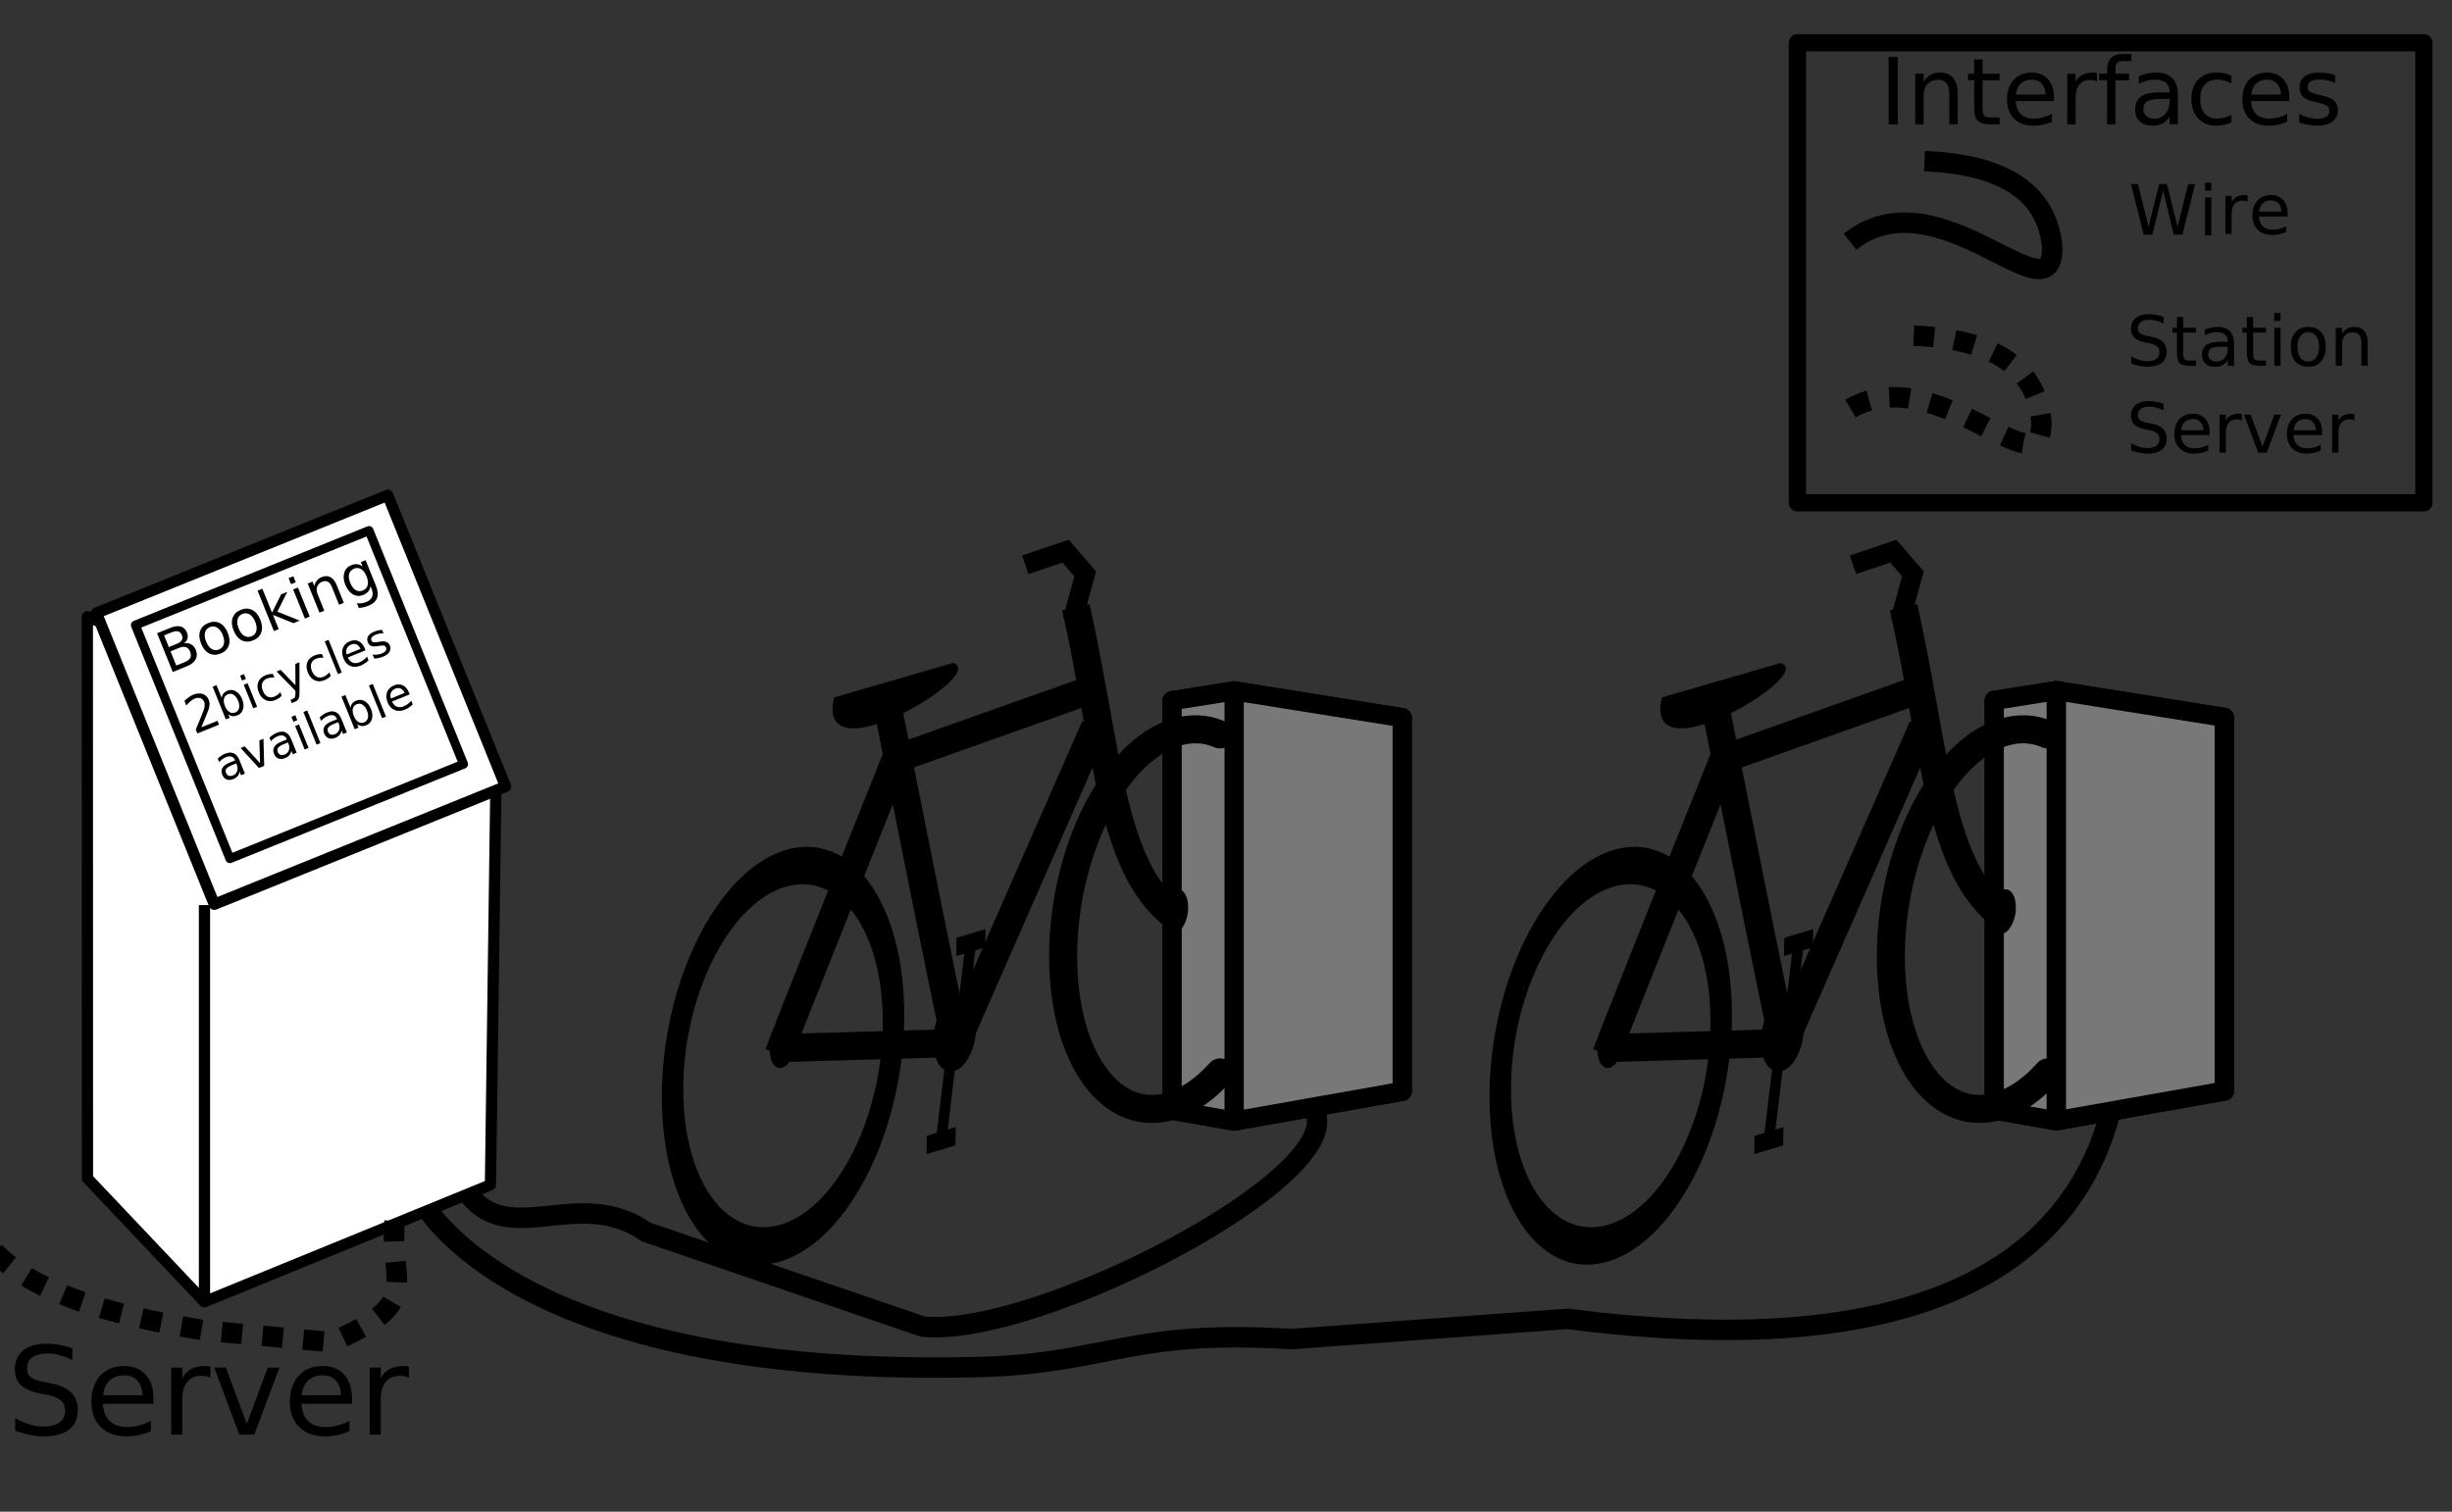 <?xml version="1.0" encoding="UTF-8" standalone="no"?>
<!-- Created with Inkscape (http://www.inkscape.org/) -->

<svg
   xmlns:dc="http://purl.org/dc/elements/1.1/"
   xmlns:cc="http://creativecommons.org/ns#"
   xmlns:rdf="http://www.w3.org/1999/02/22-rdf-syntax-ns#"
   xmlns:svg="http://www.w3.org/2000/svg"
   xmlns="http://www.w3.org/2000/svg"
   xmlns:sodipodi="http://sodipodi.sourceforge.net/DTD/sodipodi-0.dtd"
   xmlns:inkscape="http://www.inkscape.org/namespaces/inkscape"
   width="120"
   height="74"
   id="svg4029"
   version="1.1"
   inkscape:version="0.48.4 r9939"
   sodipodi:docname="station.pdf">
  <rect width="100%" height="100%" fill="#333333" stroke="none"/>
  <defs
     id="defs4031">
    <inkscape:perspective
       sodipodi:type="inkscape:persp3d"
       inkscape:vp_x="-2.536302 : 30.201968 : 1"
       inkscape:vp_y="0 : 1055.4232 : 0"
       inkscape:vp_z="122.91365 : 30.201968 : 1"
       inkscape:persp3d-origin="60.188678 : 19.647737 : 1"
       id="perspective4737" />
    <inkscape:perspective
       sodipodi:type="inkscape:persp3d"
       inkscape:vp_x="16.773598 : -495.05119 : 1"
       inkscape:vp_y="0 : 1055.4232 : 0"
       inkscape:vp_z="142.22355 : -495.05119 : 1"
       inkscape:persp3d-origin="79.498578 : -505.60542 : 1"
       id="perspective4737-6" />
    <inkscape:perspective
       sodipodi:type="inkscape:persp3d"
       inkscape:vp_x="64.149753 : -429.64382 : 1"
       inkscape:vp_y="0 : 1055.4232 : 0"
       inkscape:vp_z="189.59971 : -429.64382 : 1"
       inkscape:persp3d-origin="126.87473 : -440.19805 : 1"
       id="perspective4737-8" />
    <inkscape:perspective
       sodipodi:type="inkscape:persp3d"
       inkscape:vp_x="46.917367 : -475.80424 : 1"
       inkscape:vp_y="0 : 1055.4232 : 0"
       inkscape:vp_z="172.36732 : -475.80424 : 1"
       inkscape:persp3d-origin="109.64235 : -486.35847 : 1"
       id="perspective4737-1" />
    <inkscape:perspective
       sodipodi:type="inkscape:persp3d"
       inkscape:vp_x="48.502413 : 34.905288 : 1"
       inkscape:vp_y="0 : 1055.4232 : 0"
       inkscape:vp_z="173.95237 : 34.905288 : 1"
       inkscape:persp3d-origin="111.22739 : 24.351058 : 1"
       id="perspective4737-5" />
  </defs>
  <sodipodi:namedview
     id="base"
     pagecolor="#ffffff"
     bordercolor="#666666"
     borderopacity="1.0"
     inkscape:pageopacity="0.0"
     inkscape:pageshadow="2"
     inkscape:zoom="2.6982328"
     inkscape:cx="40.145692"
     inkscape:cy="30.016717"
     inkscape:document-units="px"
     inkscape:current-layer="layer1"
     showgrid="false"
     inkscape:window-width="1280"
     inkscape:window-height="753"
     inkscape:window-x="0"
     inkscape:window-y="25"
     inkscape:window-maximized="1"
     showguides="true"
     inkscape:guide-bbox="true" />
  <g
     inkscape:label="Layer 1"
     inkscape:groupmode="layer"
     id="layer1"
     transform="translate(0,-978.362)">
    <g
       sodipodi:type="inkscape:box3d"
       style="fill:#787878;fill-opacity:1;stroke:#000000;stroke-width:1;stroke-linecap:round;stroke-linejoin:round;stroke-miterlimit:4;stroke-opacity:1;stroke-dasharray:none;stroke-dashoffset:0"
       id="g3076"
       inkscape:perspectiveID="#perspective4737"
       inkscape:corner0="0.047169303 : 0.019424106 : 0 : 1"
       inkscape:corner7="-0.0033222686 : -0.00046511599 : 0.15099847 : 1">
      <path
         sodipodi:type="inkscape:box3dside"
         id="path3086"
         style="fill:#787878;fill-opacity:1;fill-rule:evenodd;stroke:#000000;stroke-width:0.94;stroke-miterlimit:4;stroke-opacity:1;stroke-dasharray:none"
         inkscape:box3dsidetype="13"
         d="m 57.363,1032.708 3.035,0.534 8.225,-1.458 -2.999,-0.406 z" />
      <path
         sodipodi:type="inkscape:box3dside"
         id="path3078"
         style="fill:#787878;fill-opacity:1;fill-rule:evenodd;stroke:#000000;stroke-width:0.94;stroke-miterlimit:4;stroke-opacity:1;stroke-dasharray:none"
         inkscape:box3dsidetype="6"
         d="m 57.363,1012.662 0,20.046 8.261,-1.329 0,-17.52 z" />
      <path
         sodipodi:type="inkscape:box3dside"
         id="path3088"
         style="fill:#787878;fill-opacity:1;fill-rule:evenodd;stroke:#000000;stroke-width:0.94;stroke-miterlimit:4;stroke-opacity:1;stroke-dasharray:none"
         inkscape:box3dsidetype="11"
         d="m 65.624,1013.859 2.999,-0.365 0,18.291 -2.999,-0.406 z" />
      <path
         sodipodi:type="inkscape:box3dside"
         id="path3080"
         style="fill:#787878;fill-opacity:1;fill-rule:evenodd;stroke:#000000;stroke-width:0.94;stroke-miterlimit:4;stroke-opacity:1;stroke-dasharray:none"
         inkscape:box3dsidetype="5"
         d="m 57.363,1012.662 3.035,-0.481 8.225,1.313 -2.999,0.365 z" />
      <path
         sodipodi:type="inkscape:box3dside"
         id="path3084"
         style="fill:#787878;fill-opacity:1;fill-rule:evenodd;stroke:#000000;stroke-width:0.94;stroke-miterlimit:4;stroke-opacity:1;stroke-dasharray:none"
         inkscape:box3dsidetype="14"
         d="m 60.398,1012.181 0,21.062 8.225,-1.458 0,-18.291 z" />
      <path
         sodipodi:type="inkscape:box3dside"
         id="path3082"
         style="fill:#787878;fill-opacity:1;fill-rule:evenodd;stroke:#000000;stroke-width:0.94;stroke-miterlimit:4;stroke-opacity:1;stroke-dasharray:none"
         inkscape:box3dsidetype="3"
         d="m 57.363,1012.662 3.035,-0.481 0,21.062 -3.035,-0.534 z" />
    </g>
    <g
       style="stroke:#000000;stroke-opacity:1"
       id="g4133"
       transform="translate(-2,0)">
      <path
         inkscape:connector-curvature="0"
         transform="translate(0,992.362)"
         id="path3885"
         d="m 61.701,21.953 c -0.688,-0.303 -1.455,-0.343 -2.263,-0.071 -2.987,1.006 -5.408,5.901 -5.408,10.933 l 0,0 c 0,5.032 2.421,8.295 5.408,7.288 0.811,-0.273 1.581,-0.834 2.272,-1.606"
         style="fill:none;stroke:#000000;stroke-width:1.372;stroke-linecap:round;stroke-miterlimit:4;stroke-opacity:1;stroke-dasharray:none" />
      <path
         transform="matrix(-0.059,0.02,0,0.129,70.222,968.343)"
         d="m 191.424,395.51 c 0,4.324 -4.523,7.829 -10.102,7.829 -5.579,0 -10.102,-3.505 -10.102,-7.829 0,-4.324 4.523,-7.829 10.102,-7.829 5.579,0 10.102,3.505 10.102,7.829 z"
         sodipodi:ry="7.8286824"
         sodipodi:rx="10.101525"
         sodipodi:cy="395.5105"
         sodipodi:cx="181.32239"
         id="path3767-3-3"
         style="fill:#000000;fill-opacity:1;stroke:#000000;stroke-width:1;stroke-miterlimit:4;stroke-opacity:1;stroke-dasharray:none"
         sodipodi:type="arc" />
      <path
         sodipodi:nodetypes="cc"
         inkscape:connector-curvature="0"
         id="path3769-1-6"
         d="m 59.436,1023.172 c -3.095,-2.415 -3.22,-8.073 -4.782,-15.085"
         style="fill:none;stroke:#000000;stroke-width:1.372;stroke-linecap:butt;stroke-linejoin:round;stroke-miterlimit:4;stroke-opacity:1;stroke-dasharray:none" />
      <path
         transform="matrix(-0.101,0.034,0,0.173,59.196,949.848)"
         d="m 240.416,426.825 c 0,29.15 -23.97,52.78 -53.538,52.78 -29.568,0 -53.538,-23.631 -53.538,-52.78 0,-29.15 23.97,-52.78 53.538,-52.78 29.568,0 53.538,23.631 53.538,52.78 z"
         sodipodi:ry="52.780472"
         sodipodi:rx="53.538086"
         sodipodi:cy="426.82523"
         sodipodi:cx="186.87822"
         id="path2997-5-4-3"
         style="fill:none;stroke:#000000;stroke-width:10.392;stroke-miterlimit:4;stroke-opacity:1;stroke-dasharray:none"
         sodipodi:type="arc" />
      <path
         transform="matrix(-0.059,0.02,0,0.129,50.993,974.902)"
         d="m 191.424,395.51 c 0,4.324 -4.523,7.829 -10.102,7.829 -5.579,0 -10.102,-3.505 -10.102,-7.829 0,-4.324 4.523,-7.829 10.102,-7.829 5.579,0 10.102,3.505 10.102,7.829 z"
         sodipodi:ry="7.8286824"
         sodipodi:rx="10.101525"
         sodipodi:cy="395.5105"
         sodipodi:cx="181.32239"
         id="path3767-9-4-4"
         style="fill:#000000;fill-opacity:1;stroke:#000000;stroke-width:1;stroke-miterlimit:4;stroke-opacity:1;stroke-dasharray:none"
         sodipodi:type="arc" />
      <path
         sodipodi:nodetypes="cc"
         inkscape:connector-curvature="0"
         id="path3807-8-8"
         d="m 40.107,1029.955 c 0.481,-1.331 5.82,-14.645 5.82,-14.645"
         style="fill:none;stroke:#000000;stroke-width:1.372;stroke-linecap:butt;stroke-linejoin:miter;stroke-miterlimit:4;stroke-opacity:1;stroke-dasharray:none" />
      <path
         sodipodi:nodetypes="cc"
         inkscape:connector-curvature="0"
         id="path3809-8-0"
         d="m 45.66,1015.58 9.825,-3.49"
         style="fill:none;stroke:#000000;stroke-width:1.372;stroke-linecap:butt;stroke-linejoin:miter;stroke-miterlimit:4;stroke-opacity:1;stroke-dasharray:none" />
      <path
         sodipodi:nodetypes="cc"
         inkscape:connector-curvature="0"
         id="path3811-4-0"
         d="m 48.864,1029.793 c -0.32,-1.151 -3.471,-17.092 -3.471,-17.092"
         style="fill:none;stroke:#000000;stroke-width:1.372;stroke-linecap:butt;stroke-linejoin:miter;stroke-miterlimit:4;stroke-opacity:1;stroke-dasharray:none" />
      <path
         transform="matrix(-0.099,0.033,0,0.215,66.674,937.977)"
         d="m 191.424,395.51 c 0,4.324 -4.523,7.829 -10.102,7.829 -5.579,0 -10.102,-3.505 -10.102,-7.829 0,-4.324 4.523,-7.829 10.102,-7.829 5.579,0 10.102,3.505 10.102,7.829 z"
         sodipodi:ry="7.8286824"
         sodipodi:rx="10.101525"
         sodipodi:cy="395.5105"
         sodipodi:cx="181.32239"
         id="path3767-9-3-0-1"
         style="fill:#000000;fill-opacity:1;stroke:#000000;stroke-width:1;stroke-miterlimit:4;stroke-opacity:1;stroke-dasharray:none"
         sodipodi:type="arc" />
      <path
         sodipodi:nodetypes="cc"
         inkscape:connector-curvature="0"
         id="path3831-7-7"
         d="m 48.917,1029.416 -8.757,0.252"
         style="fill:none;stroke:#000000;stroke-width:1.372;stroke-linecap:butt;stroke-linejoin:miter;stroke-miterlimit:4;stroke-opacity:1;stroke-dasharray:none" />
      <path
         sodipodi:nodetypes="cc"
         inkscape:connector-curvature="0"
         id="path3833-6-1"
         d="m 55.592,1013.943 -6.674,15.203"
         style="fill:none;stroke:#000000;stroke-width:1.372;stroke-linecap:butt;stroke-linejoin:miter;stroke-miterlimit:4;stroke-opacity:1;stroke-dasharray:none" />
      <path
         sodipodi:nodetypes="cccc"
         inkscape:connector-curvature="0"
         id="path3835-6-3"
         d="m 54.484,1008.724 0.627,-2.266 -0.961,-1.115 -1.974,0.665"
         style="fill:none;stroke:#000000;stroke-width:0.961;stroke-linecap:butt;stroke-linejoin:miter;stroke-miterlimit:4;stroke-opacity:1;stroke-dasharray:none" />
      <path
         sodipodi:nodetypes="ccc"
         inkscape:connector-curvature="0"
         id="path3837-4-0"
         d="m 48.65,1010.884 -5.767,1.673 c -0.897,3.731 7.196,-1.161 5.767,-1.673 z"
         style="fill:#000000;fill-opacity:1;stroke:#000000;stroke-width:0.137px;stroke-linecap:round;stroke-linejoin:round;stroke-opacity:1" />
      <g
         style="stroke:#000000;stroke-opacity:1"
         transform="matrix(-0.106,0.036,0,0.178,85.173,925.389)"
         id="g3873-2-2">
        <path
           style="fill:none;stroke:#000000;stroke-width:5;stroke-linecap:butt;stroke-linejoin:miter;stroke-miterlimit:4;stroke-opacity:1;stroke-dasharray:none"
           d="m 345.86,520.048 4.546,21.718"
           id="path3839-6-9"
           inkscape:connector-curvature="0"
           sodipodi:nodetypes="cc" />
        <path
           style="fill:none;stroke:#000000;stroke-width:5;stroke-linecap:butt;stroke-linejoin:miter;stroke-miterlimit:4;stroke-opacity:1;stroke-dasharray:none"
           d="m 343.455,540.633 13.351,-0.327"
           id="path3841-6-6"
           inkscape:connector-curvature="0"
           sodipodi:nodetypes="cc" />
      </g>
      <g
         id="g3873-0-2-2"
         style="stroke:#000000;stroke-opacity:1;display:inline"
         transform="matrix(0.106,-0.036,0,-0.178,12.402,1133.309)">
        <path
           style="fill:none;stroke:#000000;stroke-width:5;stroke-linecap:butt;stroke-linejoin:miter;stroke-miterlimit:4;stroke-opacity:1;stroke-dasharray:none"
           d="m 345.86,520.048 4.546,21.718"
           id="path3839-2-3-0"
           inkscape:connector-curvature="0"
           sodipodi:nodetypes="cc" />
        <path
           style="fill:none;stroke:#000000;stroke-width:5;stroke-linecap:butt;stroke-linejoin:miter;stroke-miterlimit:4;stroke-opacity:1;stroke-dasharray:none"
           d="m 343.455,540.633 13.351,-0.327"
           id="path3841-9-5-2"
           inkscape:connector-curvature="0"
           sodipodi:nodetypes="cc" />
      </g>
    </g>
    <path
       style="fill:#ffffff;fill-opacity:1;stroke:#000000;stroke-width:0.55px;stroke-linecap:butt;stroke-linejoin:round;stroke-opacity:1"
       d="m 4.275,1008.548 c 0,0.613 0.005,27.497 0.005,27.497 l 5.719,6.042 14.004,-5.724 0.264,-19.455 z"
       id="path5345"
       inkscape:connector-curvature="0"
       sodipodi:nodetypes="cccccc" />
    <rect
       style="fill:#ffffff;fill-opacity:1;stroke:#000000;stroke-width:0.55;stroke-linecap:butt;stroke-linejoin:round;stroke-miterlimit:4;stroke-opacity:1;stroke-dasharray:none"
       id="rect5325"
       width="15.379"
       height="15.379"
       x="-373.782"
       y="936.575"
       transform="matrix(0.927,-0.375,0.375,0.927,0,0)" />
    <path
       style="fill:none;stroke:#000000;stroke-width:0.55px;stroke-linecap:butt;stroke-linejoin:miter;stroke-opacity:1"
       d="m 10.007,1022.669 0,19.248"
       id="path5349"
       inkscape:connector-curvature="0"
       sodipodi:nodetypes="cc" />
    <rect
       style="fill:#ffffff;fill-opacity:1;stroke:#000000;stroke-width:0.441;stroke-linecap:butt;stroke-linejoin:round;stroke-miterlimit:4;stroke-opacity:1;stroke-dasharray:none"
       id="rect5325-1"
       width="12.334"
       height="12.334"
       x="-372.235"
       y="937.835"
       transform="matrix(0.927,-0.375,0.375,0.927,0,0)" />
    <g
       transform="matrix(0.927,-0.375,0.375,0.927,0,0)"
       style="font-size:14.039px;font-style:normal;font-weight:normal;line-height:125%;letter-spacing:0px;word-spacing:0px;fill:#000000;fill-opacity:1;stroke:none;font-family:Sans"
       id="text5409">
      <path
         d="m -371.123,939.672 0,0.75 0.444,0 c 0.149,0 0.259,-0.031 0.33,-0.092 0.072,-0.062 0.108,-0.157 0.108,-0.284 0,-0.128 -0.036,-0.222 -0.108,-0.282 -0.071,-0.061 -0.181,-0.092 -0.33,-0.092 l -0.444,0 m 0,-0.842 0,0.617 0.41,0 c 0.135,10e-6 0.236,-0.025 0.302,-0.075 0.067,-0.051 0.1,-0.129 0.1,-0.233 0,-0.103 -0.033,-0.181 -0.1,-0.232 -0.066,-0.051 -0.166,-0.077 -0.302,-0.077 l -0.41,0 m -0.277,-0.228 0.707,0 c 0.211,10e-6 0.374,0.044 0.488,0.132 0.114,0.088 0.171,0.213 0.171,0.374 0,0.125 -0.029,0.225 -0.088,0.299 -0.059,0.074 -0.144,0.12 -0.258,0.138 0.136,0.029 0.242,0.09 0.317,0.184 0.076,0.092 0.114,0.208 0.114,0.347 0,0.183 -0.062,0.324 -0.186,0.424 -0.124,0.1 -0.301,0.149 -0.531,0.149 l -0.735,0 0,-2.047"
         style="font-size:2.808px"
         id="path5520"
         inkscape:connector-curvature="0" />
      <path
         d="m -368.891,939.291 c -0.135,0 -0.242,0.053 -0.321,0.159 -0.079,0.105 -0.118,0.25 -0.118,0.433 0,0.184 0.039,0.329 0.117,0.435 0.079,0.105 0.186,0.158 0.322,0.158 0.134,0 0.241,-0.053 0.319,-0.159 0.079,-0.106 0.118,-0.25 0.118,-0.433 -1e-5,-0.182 -0.039,-0.326 -0.118,-0.432 -0.079,-0.107 -0.185,-0.16 -0.319,-0.16 m 0,-0.214 c 0.219,0 0.392,0.071 0.517,0.214 0.125,0.143 0.188,0.34 0.188,0.592 0,0.251 -0.063,0.449 -0.188,0.592 -0.125,0.143 -0.298,0.214 -0.517,0.214 -0.22,0 -0.393,-0.071 -0.518,-0.214 -0.124,-0.143 -0.186,-0.341 -0.186,-0.592 0,-0.252 0.062,-0.45 0.186,-0.592 0.125,-0.143 0.298,-0.214 0.518,-0.214"
         style="font-size:2.808px"
         id="path5522"
         inkscape:connector-curvature="0" />
      <path
         d="m -367.174,939.291 c -0.135,0 -0.242,0.053 -0.321,0.159 -0.079,0.105 -0.118,0.25 -0.118,0.433 0,0.184 0.039,0.329 0.117,0.435 0.079,0.105 0.186,0.158 0.322,0.158 0.134,0 0.241,-0.053 0.319,-0.159 0.079,-0.106 0.118,-0.25 0.118,-0.433 -10e-6,-0.182 -0.039,-0.326 -0.118,-0.432 -0.079,-0.107 -0.185,-0.16 -0.319,-0.16 m 0,-0.214 c 0.219,0 0.392,0.071 0.517,0.214 0.125,0.143 0.188,0.34 0.188,0.592 0,0.251 -0.063,0.449 -0.188,0.592 -0.125,0.143 -0.298,0.214 -0.517,0.214 -0.22,0 -0.393,-0.071 -0.518,-0.214 -0.124,-0.143 -0.186,-0.341 -0.186,-0.592 0,-0.252 0.062,-0.45 0.186,-0.592 0.125,-0.143 0.298,-0.214 0.518,-0.214"
         style="font-size:2.808px"
         id="path5524"
         inkscape:connector-curvature="0" />
      <path
         d="m -366.062,938.516 0.254,0 0,1.26 0.753,-0.662 0.322,0 -0.814,0.718 0.849,0.817 -0.329,0 -0.78,-0.75 0,0.75 -0.254,0 0,-2.133"
         style="font-size:2.808px"
         id="path5526"
         inkscape:connector-curvature="0" />
      <path
         d="m -364.424,939.114 0.252,0 0,1.536 -0.252,0 0,-1.536 m 0,-0.598 0.252,0 0,0.319 -0.252,0 0,-0.319"
         style="font-size:2.808px"
         id="path5528"
         inkscape:connector-curvature="0" />
      <path
         d="m -362.369,939.723 0,0.927 -0.252,0 0,-0.919 c 0,-0.145 -0.028,-0.254 -0.085,-0.326 -0.057,-0.072 -0.142,-0.108 -0.255,-0.108 -0.136,0 -0.244,0.043 -0.322,0.13 -0.079,0.087 -0.118,0.205 -0.118,0.355 l 0,0.868 -0.254,0 0,-1.536 0.254,0 0,0.239 c 0.06,-0.092 0.131,-0.161 0.213,-0.207 0.082,-0.046 0.177,-0.069 0.284,-0.069 0.176,0 0.31,0.055 0.4,0.165 0.09,0.109 0.136,0.269 0.136,0.481"
         style="font-size:2.808px"
         id="path5530"
         inkscape:connector-curvature="0" />
      <path
         d="m -360.852,939.864 c 0,-0.183 -0.038,-0.324 -0.114,-0.425 -0.075,-0.101 -0.181,-0.151 -0.317,-0.151 -0.135,0 -0.241,0.05 -0.317,0.151 -0.075,0.101 -0.112,0.242 -0.112,0.425 0,0.182 0.037,0.323 0.112,0.424 0.076,0.101 0.181,0.151 0.317,0.151 0.136,0 0.242,-0.05 0.317,-0.151 0.076,-0.101 0.114,-0.242 0.114,-0.424 m 0.252,0.595 c 0,0.261 -0.058,0.456 -0.174,0.583 -0.116,0.128 -0.294,0.192 -0.533,0.192 -0.089,0 -0.172,-0.007 -0.251,-0.021 -0.079,-0.013 -0.155,-0.033 -0.229,-0.06 l 0,-0.245 c 0.074,0.04 0.147,0.07 0.219,0.089 0.072,0.019 0.146,0.029 0.221,0.029 0.165,0 0.289,-0.043 0.372,-0.13 0.082,-0.086 0.123,-0.216 0.123,-0.391 l 0,-0.125 c -0.052,0.09 -0.119,0.158 -0.2,0.203 -0.081,0.045 -0.179,0.067 -0.292,0.067 -0.188,0 -0.34,-0.072 -0.455,-0.215 -0.115,-0.143 -0.173,-0.334 -0.173,-0.57 0,-0.238 0.058,-0.428 0.173,-0.572 0.115,-0.143 0.267,-0.215 0.455,-0.215 0.113,0 0.211,0.022 0.292,0.067 0.081,0.045 0.148,0.112 0.2,0.203 l 0,-0.233 0.252,0 0,1.345"
         style="font-size:2.808px"
         id="path5532"
         inkscape:connector-curvature="0" />
    </g>
    <path
       inkscape:connector-curvature="0"
       id="path5537"
       style="font-size:2.268px;font-style:normal;font-weight:normal;line-height:125%;letter-spacing:0px;word-spacing:0px;fill:#000000;fill-opacity:1;stroke:none;font-family:Sans"
       d="m 11.652,1012.665 c -0.056,-0.139 -0.129,-0.236 -0.218,-0.292 -0.089,-0.057 -0.183,-0.065 -0.283,-0.024 -0.1,0.04 -0.163,0.112 -0.188,0.214 -0.025,0.102 -0.009,0.222 0.047,0.361 0.056,0.139 0.129,0.237 0.218,0.293 0.089,0.055 0.184,0.063 0.284,0.023 0.1,-0.04 0.162,-0.111 0.187,-0.213 0.025,-0.103 0.01,-0.223 -0.046,-0.362 m -0.805,-0.142 c 0.012,-0.084 0.042,-0.155 0.089,-0.212 0.047,-0.058 0.113,-0.104 0.197,-0.138 0.14,-0.056 0.275,-0.047 0.407,0.029 0.132,0.076 0.235,0.204 0.308,0.384 0.073,0.181 0.088,0.344 0.045,0.49 -0.042,0.146 -0.133,0.247 -0.273,0.304 -0.084,0.034 -0.163,0.047 -0.238,0.039 -0.074,-0.01 -0.144,-0.04 -0.212,-0.092 l 0.07,0.172 -0.19,0.077 -0.646,-1.598 0.19,-0.077 0.251,0.622" />
    <path
       inkscape:connector-curvature="0"
       id="path5539"
       style="font-size:2.268px;font-style:normal;font-weight:normal;line-height:125%;letter-spacing:0px;word-spacing:0px;fill:#000000;fill-opacity:1;stroke:none;font-family:Sans"
       d="m 11.929,1011.884 0.189,-0.076 0.465,1.15 -0.189,0.076 -0.465,-1.15 m -0.181,-0.448 0.189,-0.076 0.097,0.239 -0.189,0.076 -0.097,-0.239" />
    <path
       inkscape:connector-curvature="0"
       id="path5541"
       style="font-size:2.268px;font-style:normal;font-weight:normal;line-height:125%;letter-spacing:0px;word-spacing:0px;fill:#000000;fill-opacity:1;stroke:none;font-family:Sans"
       d="m 13.358,1011.358 0.071,0.177 c -0.065,-0.01 -0.128,-0.01 -0.188,-6e-4 -0.059,0.01 -0.117,0.021 -0.171,0.043 -0.123,0.049 -0.202,0.127 -0.238,0.232 -0.037,0.105 -0.026,0.227 0.03,0.368 0.057,0.14 0.135,0.236 0.234,0.286 0.099,0.05 0.21,0.05 0.332,7e-4 0.055,-0.022 0.106,-0.051 0.154,-0.087 0.048,-0.037 0.093,-0.081 0.134,-0.132 l 0.071,0.175 c -0.043,0.046 -0.09,0.087 -0.142,0.122 -0.051,0.035 -0.109,0.065 -0.172,0.091 -0.173,0.07 -0.333,0.071 -0.479,0 -0.146,-0.068 -0.256,-0.194 -0.331,-0.379 -0.076,-0.188 -0.084,-0.356 -0.025,-0.505 0.06,-0.149 0.18,-0.26 0.359,-0.333 0.058,-0.023 0.118,-0.04 0.178,-0.05 0.06,-0.011 0.121,-0.015 0.183,-0.012" />
    <path
       inkscape:connector-curvature="0"
       id="path5543"
       style="font-size:2.268px;font-style:normal;font-weight:normal;line-height:125%;letter-spacing:0px;word-spacing:0px;fill:#000000;fill-opacity:1;stroke:none;font-family:Sans"
       d="m 14.657,1012.243 c 0.002,0.159 -0.014,0.269 -0.048,0.331 -0.034,0.062 -0.093,0.111 -0.178,0.145 l -0.151,0.061 -0.064,-0.158 0.111,-0.045 c 0.052,-0.021 0.087,-0.05 0.106,-0.086 0.019,-0.036 0.027,-0.107 0.025,-0.213 l -9.96e-4,-0.1 -0.922,-0.944 0.2,-0.081 0.723,0.754 -0.004,-1.045 0.2,-0.081 0.003,1.461" />
    <path
       inkscape:connector-curvature="0"
       id="path5545"
       style="font-size:2.268px;font-style:normal;font-weight:normal;line-height:125%;letter-spacing:0px;word-spacing:0px;fill:#000000;fill-opacity:1;stroke:none;font-family:Sans"
       d="m 15.76,1010.387 0.071,0.177 c -0.065,-0.01 -0.128,-0.01 -0.188,-6e-4 -0.059,0.01 -0.117,0.021 -0.171,0.043 -0.123,0.05 -0.202,0.127 -0.238,0.232 -0.037,0.105 -0.026,0.227 0.03,0.368 0.057,0.14 0.135,0.236 0.234,0.286 0.099,0.05 0.21,0.05 0.332,7e-4 0.055,-0.022 0.106,-0.051 0.154,-0.087 0.048,-0.037 0.093,-0.081 0.134,-0.132 l 0.071,0.174 c -0.043,0.046 -0.09,0.087 -0.142,0.122 -0.051,0.035 -0.109,0.065 -0.172,0.091 -0.173,0.07 -0.333,0.071 -0.479,0 -0.146,-0.068 -0.256,-0.194 -0.331,-0.379 -0.076,-0.188 -0.084,-0.356 -0.025,-0.505 0.06,-0.149 0.18,-0.26 0.359,-0.333 0.058,-0.024 0.118,-0.04 0.178,-0.051 0.06,-0.011 0.121,-0.015 0.183,-0.012" />
    <path
       inkscape:connector-curvature="0"
       id="path5547"
       style="font-size:2.268px;font-style:normal;font-weight:normal;line-height:125%;letter-spacing:0px;word-spacing:0px;fill:#000000;fill-opacity:1;stroke:none;font-family:Sans"
       d="m 15.892,1009.761 0.189,-0.076 0.646,1.598 -0.189,0.076 -0.646,-1.598" />
    <path
       inkscape:connector-curvature="0"
       id="path5549"
       style="font-size:2.268px;font-style:normal;font-weight:normal;line-height:125%;letter-spacing:0px;word-spacing:0px;fill:#000000;fill-opacity:1;stroke:none;font-family:Sans"
       d="m 17.853,1010.104 0.037,0.092 -0.869,0.351 c 0.061,0.127 0.14,0.21 0.237,0.251 0.098,0.039 0.209,0.034 0.335,-0.017 0.073,-0.029 0.139,-0.067 0.2,-0.112 0.061,-0.046 0.118,-0.1 0.171,-0.162 l 0.072,0.179 c -0.056,0.056 -0.117,0.106 -0.182,0.15 -0.065,0.044 -0.134,0.081 -0.208,0.11 -0.183,0.074 -0.351,0.08 -0.501,0.016 -0.15,-0.064 -0.262,-0.187 -0.335,-0.369 -0.076,-0.188 -0.086,-0.358 -0.029,-0.509 0.057,-0.152 0.172,-0.263 0.345,-0.333 0.155,-0.063 0.297,-0.062 0.427,0 0.131,0.063 0.23,0.18 0.299,0.351 m -0.211,0.021 c -0.043,-0.103 -0.106,-0.174 -0.187,-0.212 -0.081,-0.039 -0.168,-0.04 -0.261,0 -0.105,0.043 -0.178,0.107 -0.218,0.192 -0.039,0.085 -0.041,0.183 -0.007,0.296 l 0.673,-0.273" />
    <path
       inkscape:connector-curvature="0"
       id="path5551"
       style="font-size:2.268px;font-style:normal;font-weight:normal;line-height:125%;letter-spacing:0px;word-spacing:0px;fill:#000000;fill-opacity:1;stroke:none;font-family:Sans"
       d="m 18.697,1009.188 0.072,0.179 c -0.064,-0.01 -0.128,0 -0.191,0.01 -0.063,0.01 -0.125,0.027 -0.187,0.052 -0.094,0.038 -0.158,0.081 -0.194,0.129 -0.035,0.048 -0.041,0.1 -0.018,0.158 0.018,0.044 0.048,0.072 0.092,0.083 0.044,0.011 0.12,0.01 0.231,-0.011 l 0.071,-0.012 c 0.146,-0.025 0.257,-0.023 0.335,0.01 0.078,0.029 0.136,0.09 0.174,0.184 0.043,0.107 0.035,0.208 -0.025,0.305 -0.059,0.096 -0.162,0.174 -0.31,0.234 -0.062,0.025 -0.129,0.044 -0.201,0.06 -0.071,0.015 -0.148,0.026 -0.232,0.032 l -0.079,-0.195 c 0.084,0.01 0.164,0.01 0.24,0 0.075,-0.01 0.146,-0.028 0.212,-0.055 0.089,-0.036 0.151,-0.079 0.187,-0.128 0.035,-0.05 0.042,-0.103 0.02,-0.158 -0.021,-0.051 -0.054,-0.084 -0.1,-0.097 -0.045,-0.013 -0.132,-0.01 -0.259,0.013 l -0.072,0.011 c -0.127,0.023 -0.227,0.019 -0.299,-0.01 -0.073,-0.03 -0.127,-0.09 -0.163,-0.179 -0.044,-0.108 -0.039,-0.207 0.014,-0.297 0.053,-0.09 0.15,-0.163 0.291,-0.22 0.07,-0.028 0.138,-0.049 0.203,-0.064 0.066,-0.014 0.129,-0.022 0.189,-0.023" />
    <g
       transform="matrix(0.927,-0.375,0.375,0.927,0,0)"
       style="font-size:2.268px;font-style:normal;font-weight:normal;line-height:125%;letter-spacing:0px;word-spacing:0px;fill:#000000;fill-opacity:1;stroke:none;font-family:Sans"
       id="text5417">
      <path
         d="m -370.4,945.963 c -0.165,0 -0.279,0.019 -0.342,0.057 -0.064,0.038 -0.095,0.102 -0.095,0.193 0,0.072 0.024,0.13 0.071,0.173 0.048,0.042 0.113,0.063 0.195,0.063 0.113,0 0.203,-0.04 0.271,-0.12 0.069,-0.081 0.103,-0.187 0.103,-0.32 l 0,-0.045 -0.203,0 m 0.406,-0.084 0,0.708 -0.204,0 0,-0.188 c -0.046,0.075 -0.104,0.131 -0.174,0.167 -0.069,0.035 -0.154,0.053 -0.255,0.053 -0.127,0 -0.228,-0.035 -0.303,-0.106 -0.075,-0.072 -0.112,-0.167 -0.112,-0.287 0,-0.14 0.046,-0.245 0.14,-0.316 0.094,-0.071 0.233,-0.106 0.419,-0.106 l 0.286,0 0,-0.02 c 0,-0.094 -0.031,-0.166 -0.093,-0.217 -0.061,-0.052 -0.148,-0.077 -0.259,-0.077 -0.071,0 -0.14,0.009 -0.207,0.025 -0.067,0.017 -0.132,0.043 -0.194,0.076 l 0,-0.188 c 0.075,-0.029 0.147,-0.05 0.217,-0.064 0.07,-0.015 0.138,-0.022 0.205,-0.022 0.179,0 0.313,0.046 0.402,0.14 0.089,0.093 0.133,0.234 0.133,0.423"
         id="path5554"
         inkscape:connector-curvature="0" />
      <path
         d="m -369.719,945.346 0.216,0 0.388,1.041 0.388,-1.041 0.216,0 -0.465,1.24 -0.277,0 -0.465,-1.24"
         id="path5556"
         inkscape:connector-curvature="0" />
      <path
         d="m -367.667,945.963 c -0.165,0 -0.279,0.019 -0.342,0.057 -0.064,0.038 -0.095,0.102 -0.095,0.193 0,0.072 0.024,0.13 0.071,0.173 0.048,0.042 0.113,0.063 0.195,0.063 0.113,0 0.203,-0.04 0.271,-0.12 0.069,-0.081 0.103,-0.187 0.103,-0.32 l 0,-0.045 -0.203,0 m 0.406,-0.084 0,0.708 -0.204,0 0,-0.188 c -0.046,0.075 -0.104,0.131 -0.174,0.167 -0.069,0.035 -0.154,0.053 -0.255,0.053 -0.127,0 -0.228,-0.035 -0.303,-0.106 -0.075,-0.072 -0.112,-0.167 -0.112,-0.287 0,-0.14 0.046,-0.245 0.14,-0.316 0.094,-0.071 0.233,-0.106 0.419,-0.106 l 0.286,0 0,-0.02 c 0,-0.094 -0.031,-0.166 -0.093,-0.217 -0.061,-0.052 -0.148,-0.077 -0.259,-0.077 -0.071,0 -0.14,0.009 -0.207,0.025 -0.067,0.017 -0.132,0.043 -0.194,0.076 l 0,-0.188 c 0.075,-0.029 0.147,-0.05 0.217,-0.064 0.07,-0.015 0.138,-0.022 0.205,-0.022 0.179,0 0.313,0.046 0.402,0.14 0.089,0.093 0.133,0.234 0.133,0.423"
         id="path5558"
         inkscape:connector-curvature="0" />
      <path
         d="m -366.839,945.346 0.204,0 0,1.24 -0.204,0 0,-1.24 m 0,-0.483 0.204,0 0,0.258 -0.204,0 0,-0.258"
         id="path5560"
         inkscape:connector-curvature="0" />
      <path
         d="m -366.21,944.863 0.204,0 0,1.723 -0.204,0 0,-1.723"
         id="path5562"
         inkscape:connector-curvature="0" />
      <path
         d="m -365.017,945.963 c -0.165,0 -0.279,0.019 -0.342,0.057 -0.064,0.038 -0.095,0.102 -0.095,0.193 0,0.072 0.024,0.13 0.071,0.173 0.048,0.042 0.113,0.063 0.195,0.063 0.113,0 0.203,-0.04 0.271,-0.12 0.069,-0.081 0.103,-0.187 0.103,-0.32 l 0,-0.045 -0.203,0 m 0.406,-0.084 0,0.708 -0.204,0 0,-0.188 c -0.046,0.075 -0.104,0.131 -0.174,0.167 -0.069,0.035 -0.154,0.053 -0.255,0.053 -0.127,0 -0.228,-0.035 -0.303,-0.106 -0.075,-0.072 -0.112,-0.167 -0.112,-0.287 0,-0.14 0.046,-0.245 0.14,-0.316 0.094,-0.071 0.233,-0.106 0.419,-0.106 l 0.286,0 0,-0.02 c 0,-0.094 -0.031,-0.166 -0.093,-0.217 -0.061,-0.052 -0.148,-0.077 -0.259,-0.077 -0.071,0 -0.14,0.009 -0.207,0.025 -0.067,0.017 -0.132,0.043 -0.194,0.076 l 0,-0.188 c 0.075,-0.029 0.147,-0.05 0.217,-0.064 0.07,-0.015 0.138,-0.022 0.205,-0.022 0.179,0 0.313,0.046 0.402,0.14 0.089,0.093 0.133,0.234 0.133,0.423"
         id="path5564"
         inkscape:connector-curvature="0" />
      <path
         d="m -363.3,945.967 c -10e-6,-0.15 -0.031,-0.267 -0.093,-0.352 -0.061,-0.086 -0.146,-0.128 -0.254,-0.128 -0.108,0 -0.193,0.043 -0.255,0.128 -0.061,0.085 -0.092,0.202 -0.092,0.352 0,0.15 0.031,0.268 0.092,0.353 0.062,0.085 0.147,0.127 0.255,0.127 0.108,0 0.192,-0.043 0.254,-0.127 0.062,-0.086 0.093,-0.203 0.093,-0.353 m -0.693,-0.433 c 0.043,-0.074 0.097,-0.128 0.162,-0.164 0.066,-0.036 0.144,-0.054 0.235,-0.054 0.151,0 0.273,0.06 0.367,0.179 0.095,0.12 0.142,0.277 0.142,0.472 0,0.195 -0.047,0.352 -0.142,0.472 -0.094,0.12 -0.216,0.179 -0.367,0.179 -0.091,0 -0.169,-0.018 -0.235,-0.053 -0.065,-0.036 -0.119,-0.091 -0.162,-0.165 l 0,0.186 -0.205,0 0,-1.723 0.205,0 0,0.671"
         id="path5566"
         inkscape:connector-curvature="0" />
      <path
         d="m -362.75,944.863 0.204,0 0,1.723 -0.204,0 0,-1.723"
         id="path5568"
         inkscape:connector-curvature="0" />
      <path
         d="m -361.06,945.915 0,0.1 -0.937,0 c 0.009,0.14 0.051,0.247 0.126,0.321 0.076,0.073 0.182,0.11 0.317,0.11 0.078,0 0.154,-0.01 0.227,-0.029 0.074,-0.019 0.147,-0.048 0.219,-0.086 l 0,0.193 c -0.073,0.031 -0.148,0.055 -0.225,0.071 -0.077,0.016 -0.155,0.024 -0.234,0.024 -0.198,0 -0.355,-0.058 -0.471,-0.173 -0.115,-0.115 -0.173,-0.271 -0.173,-0.467 0,-0.203 0.055,-0.364 0.164,-0.483 0.11,-0.12 0.258,-0.179 0.444,-0.179 0.167,0 0.299,0.054 0.395,0.162 0.098,0.107 0.146,0.253 0.146,0.437 m -0.204,-0.06 c -10e-4,-0.111 -0.033,-0.2 -0.094,-0.267 -0.061,-0.067 -0.141,-0.1 -0.241,-0.1 -0.114,0 -0.205,0.032 -0.274,0.096 -0.068,0.064 -0.107,0.155 -0.117,0.271 l 0.727,-10e-4"
         id="path5570"
         inkscape:connector-curvature="0" />
    </g>
    <path
       style="fill:none;stroke:#000000;stroke-width:1;stroke-linecap:butt;stroke-linejoin:miter;stroke-miterlimit:4;stroke-opacity:1;stroke-dasharray:1, 1;stroke-dashoffset:0"
       d="m 19.31,45.772 c -0.243,3.226 1.441,3.987 -3.091,5.93 L 10.107,51.141 C 6.811,50.603 1.449,49.573 -0.611,46.873"
       id="path3075"
       inkscape:connector-curvature="0"
       transform="translate(0,992.362)"
       sodipodi:nodetypes="cccc" />
    <g
       id="g4993"
       transform="translate(-10.804,4.691)">
      <path
         d="m 108.402,1028.005 3.034,0.534 8.225,-1.458 -2.999,-0.406 z"
         style="fill:#787878;fill-opacity:1;fill-rule:evenodd;stroke:#000000;stroke-width:0.94;stroke-linecap:round;stroke-linejoin:round;stroke-miterlimit:4;stroke-opacity:1;stroke-dasharray:none;stroke-dashoffset:0"
         id="path4975"
         inkscape:connector-curvature="0" />
      <path
         d="m 108.402,1007.958 0,20.046 8.261,-1.329 0,-17.52 z"
         style="fill:#787878;fill-opacity:1;fill-rule:evenodd;stroke:#000000;stroke-width:0.94;stroke-linecap:round;stroke-linejoin:round;stroke-miterlimit:4;stroke-opacity:1;stroke-dasharray:none;stroke-dashoffset:0"
         id="path4977"
         inkscape:connector-curvature="0" />
      <path
         d="m 116.663,1009.155 2.999,-0.365 0,18.291 -2.999,-0.406 z"
         style="fill:#787878;fill-opacity:1;fill-rule:evenodd;stroke:#000000;stroke-width:0.94;stroke-linecap:round;stroke-linejoin:round;stroke-miterlimit:4;stroke-opacity:1;stroke-dasharray:none;stroke-dashoffset:0"
         id="path4979"
         inkscape:connector-curvature="0" />
      <path
         d="m 108.402,1007.958 3.034,-0.481 8.225,1.313 -2.999,0.365 z"
         style="fill:#787878;fill-opacity:1;fill-rule:evenodd;stroke:#000000;stroke-width:0.94;stroke-linecap:round;stroke-linejoin:round;stroke-miterlimit:4;stroke-opacity:1;stroke-dasharray:none;stroke-dashoffset:0"
         id="path4981"
         inkscape:connector-curvature="0" />
      <path
         d="m 111.436,1007.477 0,21.061 8.225,-1.458 0,-18.291 z"
         style="fill:#787878;fill-opacity:1;fill-rule:evenodd;stroke:#000000;stroke-width:0.94;stroke-linecap:round;stroke-linejoin:round;stroke-miterlimit:4;stroke-opacity:1;stroke-dasharray:none;stroke-dashoffset:0"
         id="path4983"
         inkscape:connector-curvature="0" />
      <path
         d="m 108.402,1007.958 3.034,-0.481 0,21.061 -3.034,-0.534 z"
         style="fill:#787878;fill-opacity:1;fill-rule:evenodd;stroke:#000000;stroke-width:0.94;stroke-linecap:round;stroke-linejoin:round;stroke-miterlimit:4;stroke-opacity:1;stroke-dasharray:none;stroke-dashoffset:0"
         id="path4985"
         inkscape:connector-curvature="0" />
      <path
         id="path3885-8"
         d="m 111.013,1009.624 c -0.688,-0.303 -1.455,-0.343 -2.263,-0.071 -2.987,1.006 -5.408,5.901 -5.408,10.933 l 0,0 c 0,5.032 2.421,8.295 5.408,7.288 0.811,-0.273 1.581,-0.834 2.272,-1.606"
         style="fill:none;stroke:#000000;stroke-width:1.372;stroke-linecap:round;stroke-miterlimit:4;stroke-opacity:1;stroke-dasharray:none"
         inkscape:connector-curvature="0" />
      <path
         transform="matrix(-0.059,0.02,0,0.129,119.534,963.652)"
         d="m 191.424,395.51 c 0,4.324 -4.523,7.829 -10.102,7.829 -5.579,0 -10.102,-3.505 -10.102,-7.829 0,-4.324 4.523,-7.829 10.102,-7.829 5.579,0 10.102,3.505 10.102,7.829 z"
         sodipodi:ry="7.8286824"
         sodipodi:rx="10.101525"
         sodipodi:cy="395.5105"
         sodipodi:cx="181.32239"
         id="path3767-3-3-1"
         style="fill:#000000;fill-opacity:1;stroke:#000000;stroke-width:1;stroke-miterlimit:4;stroke-opacity:1;stroke-dasharray:none"
         sodipodi:type="arc" />
      <path
         sodipodi:nodetypes="cc"
         inkscape:connector-curvature="0"
         id="path3769-1-6-4"
         d="m 108.748,1018.482 c -3.095,-2.415 -3.22,-8.073 -4.782,-15.085"
         style="fill:none;stroke:#000000;stroke-width:1.372;stroke-linecap:butt;stroke-linejoin:round;stroke-miterlimit:4;stroke-opacity:1;stroke-dasharray:none" />
      <path
         transform="matrix(-0.101,0.034,0,0.173,108.508,945.158)"
         d="m 240.416,426.825 c 0,29.15 -23.97,52.78 -53.538,52.78 -29.568,0 -53.538,-23.631 -53.538,-52.78 0,-29.15 23.97,-52.78 53.538,-52.78 29.568,0 53.538,23.631 53.538,52.78 z"
         sodipodi:ry="52.780472"
         sodipodi:rx="53.538086"
         sodipodi:cy="426.82523"
         sodipodi:cx="186.87822"
         id="path2997-5-4-3-8"
         style="fill:none;stroke:#000000;stroke-width:10.392;stroke-miterlimit:4;stroke-opacity:1;stroke-dasharray:none"
         sodipodi:type="arc" />
      <path
         transform="matrix(-0.059,0.02,0,0.129,100.305,970.211)"
         d="m 191.424,395.51 c 0,4.324 -4.523,7.829 -10.102,7.829 -5.579,0 -10.102,-3.505 -10.102,-7.829 0,-4.324 4.523,-7.829 10.102,-7.829 5.579,0 10.102,3.505 10.102,7.829 z"
         sodipodi:ry="7.8286824"
         sodipodi:rx="10.101525"
         sodipodi:cy="395.5105"
         sodipodi:cx="181.32239"
         id="path3767-9-4-4-0"
         style="fill:#000000;fill-opacity:1;stroke:#000000;stroke-width:1;stroke-miterlimit:4;stroke-opacity:1;stroke-dasharray:none"
         sodipodi:type="arc" />
      <path
         sodipodi:nodetypes="cc"
         inkscape:connector-curvature="0"
         id="path3807-8-8-6"
         d="m 89.419,1025.265 c 0.481,-1.331 5.82,-14.645 5.82,-14.645"
         style="fill:none;stroke:#000000;stroke-width:1.372;stroke-linecap:butt;stroke-linejoin:miter;stroke-miterlimit:4;stroke-opacity:1;stroke-dasharray:none" />
      <path
         sodipodi:nodetypes="cc"
         inkscape:connector-curvature="0"
         id="path3809-8-0-5"
         d="m 94.972,1010.889 9.825,-3.49"
         style="fill:none;stroke:#000000;stroke-width:1.372;stroke-linecap:butt;stroke-linejoin:miter;stroke-miterlimit:4;stroke-opacity:1;stroke-dasharray:none" />
      <path
         sodipodi:nodetypes="cc"
         inkscape:connector-curvature="0"
         id="path3811-4-0-4"
         d="m 98.176,1025.103 c -0.32,-1.151 -3.471,-17.092 -3.471,-17.092"
         style="fill:none;stroke:#000000;stroke-width:1.372;stroke-linecap:butt;stroke-linejoin:miter;stroke-miterlimit:4;stroke-opacity:1;stroke-dasharray:none" />
      <path
         transform="matrix(-0.099,0.033,0,0.215,115.986,933.287)"
         d="m 191.424,395.51 c 0,4.324 -4.523,7.829 -10.102,7.829 -5.579,0 -10.102,-3.505 -10.102,-7.829 0,-4.324 4.523,-7.829 10.102,-7.829 5.579,0 10.102,3.505 10.102,7.829 z"
         sodipodi:ry="7.8286824"
         sodipodi:rx="10.101525"
         sodipodi:cy="395.5105"
         sodipodi:cx="181.32239"
         id="path3767-9-3-0-1-6"
         style="fill:#000000;fill-opacity:1;stroke:#000000;stroke-width:1;stroke-miterlimit:4;stroke-opacity:1;stroke-dasharray:none"
         sodipodi:type="arc" />
      <path
         sodipodi:nodetypes="cc"
         inkscape:connector-curvature="0"
         id="path3831-7-7-9"
         d="m 98.229,1024.725 -8.757,0.252"
         style="fill:none;stroke:#000000;stroke-width:1.372;stroke-linecap:butt;stroke-linejoin:miter;stroke-miterlimit:4;stroke-opacity:1;stroke-dasharray:none" />
      <path
         sodipodi:nodetypes="cc"
         inkscape:connector-curvature="0"
         id="path3833-6-1-5"
         d="m 104.904,1009.252 -6.674,15.203"
         style="fill:none;stroke:#000000;stroke-width:1.372;stroke-linecap:butt;stroke-linejoin:miter;stroke-miterlimit:4;stroke-opacity:1;stroke-dasharray:none" />
      <path
         sodipodi:nodetypes="cccc"
         inkscape:connector-curvature="0"
         id="path3835-6-3-8"
         d="m 103.796,1004.033 0.627,-2.266 -0.961,-1.115 -1.974,0.665"
         style="fill:none;stroke:#000000;stroke-width:0.961;stroke-linecap:butt;stroke-linejoin:miter;stroke-miterlimit:4;stroke-opacity:1;stroke-dasharray:none" />
      <path
         sodipodi:nodetypes="ccc"
         inkscape:connector-curvature="0"
         id="path3837-4-0-5"
         d="m 97.962,1006.193 -5.767,1.673 c -0.897,3.731 7.196,-1.161 5.767,-1.673 z"
         style="fill:#000000;fill-opacity:1;stroke:#000000;stroke-width:0.137px;stroke-linecap:round;stroke-linejoin:round;stroke-opacity:1" />
      <g
         transform="matrix(-0.106,0.036,0,0.178,134.485,920.699)"
         id="g3873-2-2-5"
         style="stroke:#000000;stroke-opacity:1">
        <path
           style="fill:none;stroke:#000000;stroke-width:5;stroke-linecap:butt;stroke-linejoin:miter;stroke-miterlimit:4;stroke-opacity:1;stroke-dasharray:none"
           d="m 345.86,520.048 4.546,21.718"
           id="path3839-6-9-6"
           inkscape:connector-curvature="0"
           sodipodi:nodetypes="cc" />
        <path
           style="fill:none;stroke:#000000;stroke-width:5;stroke-linecap:butt;stroke-linejoin:miter;stroke-miterlimit:4;stroke-opacity:1;stroke-dasharray:none"
           d="m 343.455,540.633 13.351,-0.327"
           id="path3841-6-6-8"
           inkscape:connector-curvature="0"
           sodipodi:nodetypes="cc" />
      </g>
      <g
         id="g3873-0-2-2-9"
         style="stroke:#000000;stroke-opacity:1;display:inline"
         transform="matrix(0.106,-0.036,0,-0.178,61.714,1128.619)">
        <path
           style="fill:none;stroke:#000000;stroke-width:5;stroke-linecap:butt;stroke-linejoin:miter;stroke-miterlimit:4;stroke-opacity:1;stroke-dasharray:none"
           d="m 345.86,520.048 4.546,21.718"
           id="path3839-2-3-0-6"
           inkscape:connector-curvature="0"
           sodipodi:nodetypes="cc" />
        <path
           style="fill:none;stroke:#000000;stroke-width:5;stroke-linecap:butt;stroke-linejoin:miter;stroke-miterlimit:4;stroke-opacity:1;stroke-dasharray:none"
           d="m 343.455,540.633 13.351,-0.327"
           id="path3841-9-5-2-5"
           inkscape:connector-curvature="0"
           sodipodi:nodetypes="cc" />
      </g>
    </g>
    <path
       style="fill:none;stroke:#000000;stroke-width:1;stroke-linecap:butt;stroke-linejoin:miter;stroke-miterlimit:4;stroke-opacity:1;stroke-dasharray:none;stroke-dashoffset:0"
       d="m 64.351,1032.78 c 1.525,3.226 -13.585,11.059 -19.178,10.526 l -13.536,-4.627 c -3.296,-2.305 -6.666,0.821 -8.727,-1.879"
       id="path3075-3"
       inkscape:connector-curvature="0"
       sodipodi:nodetypes="cccc" />
    <path
       style="fill:none;stroke:#000000;stroke-width:1;stroke-linecap:butt;stroke-linejoin:miter;stroke-miterlimit:4;stroke-opacity:1;stroke-dasharray:none;stroke-dashoffset:0"
       d="m 103.245,1032.944 c -2.014,7.355 -9.399,12.193 -26.517,9.979 l -13.524,0.991 c -7.935,-0.497 -9.027,1.221 -15.413,1.371 -20.692,0.489 -25.976,-6.53 -26.866,-7.696"
       id="path3075-3-5"
       inkscape:connector-curvature="0"
       sodipodi:nodetypes="cccsc" />
    <g
       transform="matrix(0.927,-0.375,0.375,0.927,0,0)"
       style="font-size:2.475px;font-style:normal;font-weight:normal;line-height:125%;letter-spacing:0px;word-spacing:0px;fill:#000000;fill-opacity:1;stroke:none;font-family:Sans"
       id="text3084">
      <path
         d="m -371.121,943.685 0.852,0 0,0.205 -1.145,0 0,-0.205 c 0.093,-0.096 0.219,-0.224 0.378,-0.385 0.16,-0.162 0.261,-0.266 0.302,-0.313 0.078,-0.088 0.133,-0.162 0.163,-0.222 0.031,-0.061 0.047,-0.121 0.047,-0.18 0,-0.096 -0.034,-0.174 -0.101,-0.234 -0.067,-0.06 -0.154,-0.091 -0.262,-0.091 -0.076,0 -0.157,0.013 -0.243,0.04 -0.085,0.027 -0.175,0.067 -0.272,0.121 l 0,-0.246 c 0.098,-0.04 0.19,-0.069 0.275,-0.089 0.085,-0.02 0.164,-0.03 0.234,-0.03 0.187,0 0.336,0.047 0.447,0.14 0.111,0.093 0.167,0.218 0.167,0.375 0,0.074 -0.014,0.145 -0.042,0.211 -0.027,0.066 -0.078,0.144 -0.151,0.234 -0.02,0.023 -0.084,0.091 -0.192,0.203 -0.108,0.111 -0.26,0.267 -0.457,0.468"
         id="path3089"
         inkscape:connector-curvature="0" />
    </g>
    <g
       style="font-size:6px;font-style:normal;font-weight:normal;line-height:125%;letter-spacing:0px;word-spacing:0px;fill:#000000;fill-opacity:1;stroke:none;font-family:Sans"
       id="text3843">
      <path
         d="m 3.543,1044.359 0,0.577 c -0.225,-0.107 -0.437,-0.188 -0.636,-0.24 -0.199,-0.053 -0.392,-0.079 -0.577,-0.079 -0.322,0 -0.571,0.063 -0.747,0.188 -0.174,0.125 -0.261,0.303 -0.261,0.533 -9e-7,0.193 0.058,0.34 0.173,0.439 0.117,0.098 0.338,0.177 0.662,0.237 l 0.357,0.073 c 0.441,0.084 0.767,0.232 0.976,0.445 0.211,0.211 0.316,0.494 0.316,0.85 -3.4e-6,0.424 -0.143,0.745 -0.428,0.964 -0.283,0.219 -0.699,0.328 -1.248,0.328 -0.207,0 -0.428,-0.023 -0.662,-0.07 -0.232,-0.047 -0.474,-0.116 -0.724,-0.208 l 0,-0.609 c 0.24,0.135 0.476,0.236 0.706,0.305 0.23,0.068 0.457,0.102 0.68,0.102 0.338,0 0.599,-0.066 0.782,-0.199 0.184,-0.133 0.275,-0.322 0.275,-0.568 -2.9e-6,-0.215 -0.066,-0.383 -0.199,-0.504 -0.131,-0.121 -0.347,-0.212 -0.647,-0.272 l -0.36,-0.07 c -0.441,-0.088 -0.761,-0.226 -0.958,-0.413 -0.197,-0.188 -0.296,-0.448 -0.296,-0.782 -3.9e-7,-0.387 0.136,-0.691 0.407,-0.914 0.273,-0.223 0.649,-0.334 1.128,-0.334 0.205,0 0.414,0.019 0.627,0.056 0.213,0.037 0.431,0.093 0.653,0.167"
         id="path3848"
         inkscape:connector-curvature="0" />
      <path
         d="m 7.513,1046.814 0,0.264 -2.479,0 c 0.023,0.371 0.135,0.654 0.334,0.85 0.201,0.193 0.48,0.29 0.838,0.29 0.207,0 0.407,-0.025 0.601,-0.076 0.195,-0.051 0.389,-0.127 0.58,-0.229 l 0,0.51 c -0.193,0.082 -0.392,0.145 -0.595,0.188 -0.203,0.043 -0.409,0.064 -0.618,0.064 -0.523,0 -0.938,-0.152 -1.245,-0.457 -0.305,-0.305 -0.457,-0.717 -0.457,-1.236 -3e-7,-0.537 0.145,-0.963 0.434,-1.277 0.291,-0.316 0.683,-0.475 1.175,-0.475 0.441,0 0.79,0.143 1.046,0.428 0.258,0.283 0.387,0.669 0.387,1.157 m -0.539,-0.158 c -0.004,-0.295 -0.087,-0.53 -0.249,-0.706 -0.16,-0.176 -0.373,-0.264 -0.639,-0.264 -0.301,0 -0.542,0.085 -0.724,0.255 -0.18,0.17 -0.283,0.409 -0.311,0.718 l 1.922,0"
         id="path3850"
         inkscape:connector-curvature="0" />
      <path
         d="m 10.299,1045.812 c -0.061,-0.035 -0.127,-0.061 -0.199,-0.076 -0.07,-0.018 -0.148,-0.026 -0.234,-0.026 -0.305,0 -0.539,0.1 -0.703,0.299 -0.162,0.197 -0.243,0.481 -0.243,0.853 l 0,1.728 -0.542,0 0,-3.281 0.542,0 0,0.51 c 0.113,-0.199 0.261,-0.347 0.442,-0.442 0.182,-0.098 0.402,-0.146 0.662,-0.146 0.037,0 0.078,0 0.123,0.01 0.045,0 0.095,0.011 0.149,0.021 l 0.003,0.554"
         id="path3852"
         inkscape:connector-curvature="0" />
      <path
         d="m 10.483,1045.308 0.571,0 1.025,2.754 1.025,-2.754 0.571,0 -1.23,3.281 -0.732,0 -1.23,-3.281"
         id="path3854"
         inkscape:connector-curvature="0" />
      <path
         d="m 17.228,1046.814 0,0.264 -2.479,0 c 0.023,0.371 0.135,0.654 0.334,0.85 0.201,0.193 0.48,0.29 0.838,0.29 0.207,0 0.407,-0.025 0.601,-0.076 0.195,-0.051 0.389,-0.127 0.58,-0.229 l 0,0.51 c -0.193,0.082 -0.392,0.145 -0.595,0.188 -0.203,0.043 -0.409,0.064 -0.618,0.064 -0.523,0 -0.938,-0.152 -1.245,-0.457 -0.305,-0.305 -0.457,-0.717 -0.457,-1.236 0,-0.537 0.145,-0.963 0.434,-1.277 0.291,-0.316 0.683,-0.475 1.175,-0.475 0.441,0 0.79,0.143 1.046,0.428 0.258,0.283 0.387,0.669 0.387,1.157 m -0.539,-0.158 c -0.004,-0.295 -0.087,-0.53 -0.249,-0.706 -0.16,-0.176 -0.373,-0.264 -0.639,-0.264 -0.301,0 -0.542,0.085 -0.724,0.255 -0.18,0.17 -0.283,0.409 -0.311,0.718 l 1.922,0"
         id="path3856"
         inkscape:connector-curvature="0" />
      <path
         d="m 20.014,1045.812 c -0.061,-0.035 -0.127,-0.061 -0.199,-0.076 -0.07,-0.018 -0.148,-0.026 -0.234,-0.026 -0.305,0 -0.539,0.1 -0.703,0.299 -0.162,0.197 -0.243,0.481 -0.243,0.853 l 0,1.728 -0.542,0 0,-3.281 0.542,0 0,0.51 c 0.113,-0.199 0.261,-0.347 0.442,-0.442 0.182,-0.098 0.402,-0.146 0.662,-0.146 0.037,0 0.078,0 0.123,0.01 0.045,0 0.095,0.011 0.149,0.021 l 0.003,0.554"
         id="path3858"
         inkscape:connector-curvature="0" />
    </g>
    <g
       id="g3993"
       transform="translate(-3.706,1.853)">
      <rect
         y="978.601"
         x="91.67"
         height="22.522"
         width="30.661"
         id="rect3815"
         style="fill:#ffffff;fill-opacity:0;stroke:#000000;stroke-width:0.844;stroke-linecap:round;stroke-linejoin:round;stroke-miterlimit:4;stroke-opacity:1;stroke-dasharray:none;stroke-dashoffset:0" />
      <g
         id="text3817"
         style="font-size:4.529px;font-style:normal;font-weight:normal;line-height:125%;letter-spacing:0px;word-spacing:0px;fill:#000000;fill-opacity:1;stroke:none;font-family:Sans"
         transform="translate(25.996,-6.194)">
        <path
           id="path3922"
           d="m 70.14,985.489 0.447,0 0,3.302 -0.447,0 0,-3.302"
           inkscape:connector-curvature="0" />
        <path
           id="path3924"
           d="m 73.517,987.296 0,1.495 -0.407,0 0,-1.482 c -2e-6,-0.234 -0.046,-0.41 -0.137,-0.526 -0.091,-0.116 -0.229,-0.175 -0.411,-0.175 -0.22,0 -0.393,0.07 -0.52,0.21 -0.127,0.14 -0.19,0.331 -0.19,0.573 l 0,1.4 -0.409,0 0,-2.477 0.409,0 0,0.385 c 0.097,-0.149 0.212,-0.26 0.343,-0.334 0.133,-0.074 0.285,-0.111 0.458,-0.111 0.285,0 0.5,0.088 0.646,0.265 0.146,0.175 0.219,0.434 0.219,0.776"
           inkscape:connector-curvature="0" />
        <path
           id="path3926"
           d="m 74.735,985.611 0,0.703 0.838,0 0,0.316 -0.838,0 0,1.345 c -10e-7,0.202 0.027,0.332 0.082,0.389 0.056,0.058 0.169,0.086 0.338,0.086 l 0.418,0 0,0.341 -0.418,0 c -0.314,0 -0.531,-0.058 -0.65,-0.175 -0.119,-0.118 -0.179,-0.332 -0.179,-0.641 l 0,-1.345 -0.299,0 0,-0.316 0.299,0 0,-0.703 0.409,0"
           inkscape:connector-curvature="0" />
        <path
           id="path3928"
           d="m 78.229,987.451 0,0.199 -1.871,0 c 0.018,0.28 0.102,0.494 0.252,0.641 0.152,0.146 0.363,0.219 0.632,0.219 0.156,0 0.307,-0.019 0.453,-0.058 0.147,-0.038 0.293,-0.096 0.438,-0.172 l 0,0.385 c -0.146,0.062 -0.296,0.109 -0.449,0.142 -0.153,0.032 -0.309,0.049 -0.467,0.049 -0.395,0 -0.708,-0.115 -0.94,-0.345 -0.23,-0.23 -0.345,-0.541 -0.345,-0.933 0,-0.405 0.109,-0.727 0.327,-0.964 0.22,-0.239 0.515,-0.358 0.887,-0.358 0.333,0 0.596,0.108 0.789,0.323 0.195,0.214 0.292,0.505 0.292,0.874 m -0.407,-0.119 c -0.003,-0.223 -0.066,-0.4 -0.188,-0.533 -0.121,-0.133 -0.282,-0.199 -0.482,-0.199 -0.227,0 -0.409,0.064 -0.546,0.192 -0.136,0.128 -0.214,0.309 -0.234,0.542 l 1.451,-0.002"
           inkscape:connector-curvature="0" />
        <path
           id="path3930"
           d="m 80.332,986.694 c -0.046,-0.026 -0.096,-0.046 -0.15,-0.058 -0.053,-0.013 -0.112,-0.02 -0.177,-0.02 -0.23,0 -0.407,0.075 -0.531,0.226 -0.122,0.149 -0.184,0.363 -0.184,0.644 l 0,1.305 -0.409,0 0,-2.477 0.409,0 0,0.385 c 0.086,-0.15 0.197,-0.262 0.334,-0.334 0.137,-0.074 0.304,-0.111 0.5,-0.111 0.028,0 0.059,0.002 0.093,0.007 0.034,0.003 0.071,0.008 0.113,0.015 l 0.002,0.418"
           inkscape:connector-curvature="0" />
        <path
           id="path3932"
           d="m 82.017,985.35 0,0.338 -0.389,0 c -0.146,0 -0.248,0.029 -0.305,0.088 -0.056,0.059 -0.084,0.165 -0.084,0.318 l 0,0.219 0.67,0 0,0.316 -0.67,0 0,2.161 -0.409,0 0,-2.161 -0.389,0 0,-0.316 0.389,0 0,-0.172 c -10e-7,-0.276 0.064,-0.476 0.192,-0.602 0.128,-0.127 0.332,-0.19 0.61,-0.19 l 0.385,0"
           inkscape:connector-curvature="0" />
        <path
           id="path3934"
           d="m 83.481,987.546 c -0.329,0 -0.557,0.038 -0.683,0.113 -0.127,0.075 -0.19,0.203 -0.19,0.385 -1e-6,0.144 0.047,0.259 0.142,0.345 0.096,0.084 0.226,0.126 0.389,0.126 0.226,0 0.406,-0.08 0.542,-0.239 0.137,-0.161 0.206,-0.374 0.206,-0.639 l 0,-0.091 -0.405,0 m 0.812,-0.168 0,1.413 -0.407,0 0,-0.376 c -0.093,0.15 -0.209,0.262 -0.347,0.334 -0.139,0.071 -0.308,0.106 -0.509,0.106 -0.254,0 -0.456,-0.071 -0.606,-0.212 -0.149,-0.143 -0.223,-0.334 -0.223,-0.573 0,-0.279 0.093,-0.489 0.279,-0.63 0.187,-0.142 0.466,-0.212 0.836,-0.212 l 0.571,0 0,-0.04 c -2e-6,-0.187 -0.062,-0.332 -0.186,-0.433 -0.122,-0.103 -0.295,-0.155 -0.517,-0.155 -0.142,0 -0.279,0.017 -0.414,0.051 -0.134,0.034 -0.263,0.085 -0.387,0.153 l 0,-0.376 c 0.149,-0.058 0.293,-0.1 0.433,-0.128 0.14,-0.029 0.276,-0.044 0.409,-0.044 0.358,0 0.626,0.093 0.803,0.279 0.177,0.186 0.265,0.467 0.265,0.845"
           inkscape:connector-curvature="0" />
        <path
           id="path3936"
           d="m 86.916,986.409 0,0.38 c -0.115,-0.063 -0.231,-0.111 -0.347,-0.142 -0.115,-0.032 -0.231,-0.049 -0.349,-0.049 -0.264,0 -0.469,0.084 -0.615,0.252 -0.146,0.167 -0.219,0.401 -0.219,0.703 0,0.302 0.073,0.537 0.219,0.705 0.146,0.167 0.351,0.25 0.615,0.25 0.118,0 0.234,-0.015 0.349,-0.046 0.116,-0.032 0.232,-0.08 0.347,-0.144 l 0,0.376 c -0.114,0.053 -0.231,0.093 -0.354,0.119 -0.121,0.026 -0.25,0.04 -0.387,0.04 -0.373,0 -0.669,-0.117 -0.889,-0.352 -0.22,-0.234 -0.33,-0.551 -0.33,-0.949 -10e-7,-0.404 0.111,-0.722 0.332,-0.953 0.223,-0.231 0.527,-0.347 0.913,-0.347 0.125,0 0.248,0.013 0.367,0.04 0.119,0.025 0.235,0.063 0.347,0.115"
           inkscape:connector-curvature="0" />
        <path
           id="path3938"
           d="m 89.746,987.451 0,0.199 -1.871,0 c 0.018,0.28 0.102,0.494 0.252,0.641 0.152,0.146 0.363,0.219 0.632,0.219 0.156,0 0.307,-0.019 0.453,-0.058 0.147,-0.038 0.293,-0.096 0.438,-0.172 l 0,0.385 c -0.146,0.062 -0.296,0.109 -0.449,0.142 -0.153,0.032 -0.309,0.049 -0.467,0.049 -0.395,0 -0.708,-0.115 -0.94,-0.345 -0.23,-0.23 -0.345,-0.541 -0.345,-0.933 0,-0.405 0.109,-0.727 0.327,-0.964 0.22,-0.239 0.515,-0.358 0.887,-0.358 0.333,0 0.596,0.108 0.789,0.323 0.195,0.214 0.292,0.505 0.292,0.874 m -0.407,-0.119 c -0.003,-0.223 -0.066,-0.4 -0.188,-0.533 -0.121,-0.133 -0.282,-0.199 -0.482,-0.199 -0.227,0 -0.409,0.064 -0.546,0.192 -0.136,0.128 -0.214,0.309 -0.234,0.542 l 1.451,-0.002"
           inkscape:connector-curvature="0" />
        <path
           id="path3940"
           d="m 91.993,986.387 0,0.385 c -0.115,-0.059 -0.234,-0.103 -0.358,-0.133 -0.124,-0.029 -0.252,-0.044 -0.385,-0.044 -0.202,0 -0.354,0.031 -0.456,0.093 -0.1,0.062 -0.15,0.155 -0.15,0.279 -10e-7,0.094 0.036,0.169 0.108,0.223 0.072,0.053 0.217,0.104 0.436,0.153 l 0.139,0.031 c 0.289,0.062 0.494,0.15 0.615,0.263 0.122,0.112 0.184,0.269 0.184,0.471 -2e-6,0.23 -0.091,0.412 -0.274,0.546 -0.181,0.134 -0.431,0.201 -0.75,0.201 -0.133,0 -0.271,-0.013 -0.416,-0.04 -0.143,-0.025 -0.294,-0.063 -0.453,-0.115 l 0,-0.42 c 0.15,0.078 0.299,0.137 0.444,0.177 0.146,0.038 0.29,0.058 0.433,0.058 0.192,0 0.339,-0.032 0.442,-0.097 0.103,-0.066 0.155,-0.159 0.155,-0.279 -10e-7,-0.111 -0.038,-0.195 -0.113,-0.254 -0.074,-0.059 -0.237,-0.116 -0.489,-0.17 l -0.142,-0.033 c -0.252,-0.053 -0.434,-0.134 -0.546,-0.243 -0.112,-0.111 -0.168,-0.262 -0.168,-0.453 -10e-7,-0.233 0.083,-0.413 0.248,-0.54 0.165,-0.127 0.4,-0.19 0.703,-0.19 0.15,0 0.292,0.011 0.425,0.033 0.133,0.022 0.255,0.055 0.367,0.1"
           inkscape:connector-curvature="0" />
      </g>
      <path
         sodipodi:nodetypes="ccc"
         inkscape:connector-curvature="0"
         id="path3823"
         d="m 97.892,984.397 c 3.805,0.157 5.973,1.484 6.246,4.164 0.123,3.813 -5.569,-3.657 -9.89,-0.22"
         style="fill:none;stroke:#000000;stroke-width:1;stroke-linecap:butt;stroke-linejoin:miter;stroke-miterlimit:4;stroke-opacity:1;stroke-dasharray:none;stroke-dashoffset:0" />
      <g
         id="text3825"
         style="font-size:3.402px;font-style:normal;font-weight:normal;line-height:125%;letter-spacing:0px;word-spacing:0px;fill:#000000;fill-opacity:1;stroke:none;font-family:Sans"
         transform="translate(25.996,-6.194)">
        <path
           id="path3943"
           d="m 82,991.712 0.339,0 0.522,2.096 0.52,-2.096 0.377,0 0.522,2.096 0.52,-2.096 0.34,0 -0.623,2.48 -0.422,0 -0.523,-2.153 -0.528,2.153 -0.422,0 -0.621,-2.48"
           inkscape:connector-curvature="0" />
      </g>
      <g
         id="text3825-7"
         style="font-size:3.402px;font-style:normal;font-weight:normal;line-height:125%;letter-spacing:0px;word-spacing:0px;fill:#000000;fill-opacity:1;stroke:none;font-family:Sans"
         transform="translate(25.996,-6.194)">
        <path
           id="path3950"
           d="m 83.596,998.21 0,0.327 c -0.127,-0.061 -0.247,-0.106 -0.36,-0.136 -0.113,-0.03 -0.222,-0.045 -0.327,-0.045 -0.183,1e-5 -0.324,0.035 -0.424,0.106 -0.099,0.071 -0.148,0.172 -0.148,0.302 -10e-7,0.11 0.033,0.193 0.098,0.249 0.066,0.055 0.192,0.1 0.375,0.135 l 0.203,0.042 c 0.25,0.048 0.435,0.132 0.553,0.252 0.12,0.12 0.179,0.28 0.179,0.482 -2e-6,0.24 -0.081,0.422 -0.242,0.546 -0.161,0.124 -0.396,0.186 -0.708,0.186 -0.117,0 -0.242,-0.013 -0.375,-0.04 -0.132,-0.027 -0.269,-0.066 -0.41,-0.118 l 0,-0.345 c 0.136,0.076 0.27,0.134 0.4,0.173 0.131,0.039 0.259,0.058 0.385,0.058 0.192,0 0.339,-0.038 0.443,-0.113 0.104,-0.075 0.156,-0.183 0.156,-0.322 -2e-6,-0.122 -0.038,-0.217 -0.113,-0.286 -0.074,-0.069 -0.197,-0.12 -0.367,-0.154 l -0.204,-0.04 c -0.25,-0.05 -0.431,-0.128 -0.543,-0.234 C 82.056,999.129 82,998.981 82,998.792 c 0,-0.219 0.077,-0.392 0.231,-0.518 0.155,-0.126 0.368,-0.189 0.639,-0.189 0.116,0 0.235,0.011 0.355,0.032 0.121,0.021 0.244,0.053 0.37,0.095"
           inkscape:connector-curvature="0" />
        <path
           id="path3952"
           d="m 84.558,998.22 0,0.528 0.629,0 0,0.238 -0.629,0 0,1.01 c -10e-7,0.152 0.02,0.249 0.061,0.292 0.042,0.043 0.127,0.065 0.254,0.065 l 0.314,0 0,0.256 -0.314,0 c -0.236,0 -0.399,-0.044 -0.488,-0.131 -0.09,-0.089 -0.135,-0.249 -0.135,-0.482 l 0,-1.01 -0.224,0 0,-0.238 0.224,0 0,-0.528 0.307,0"
           inkscape:connector-curvature="0" />
        <path
           id="path3954"
           d="m 86.436,999.674 c -0.247,10e-6 -0.418,0.028 -0.513,0.085 -0.095,0.057 -0.143,0.153 -0.143,0.289 -10e-7,0.108 0.035,0.195 0.106,0.259 0.072,0.063 0.169,0.095 0.292,0.095 0.169,0 0.305,-0.06 0.407,-0.179 0.103,-0.121 0.154,-0.281 0.154,-0.48 l 0,-0.068 -0.304,0 m 0.61,-0.126 0,1.061 -0.306,0 0,-0.282 c -0.07,0.113 -0.157,0.197 -0.261,0.251 -0.104,0.053 -0.231,0.08 -0.382,0.08 -0.19,0 -0.342,-0.053 -0.455,-0.16 -0.112,-0.107 -0.168,-0.251 -0.168,-0.43 0,-0.209 0.07,-0.367 0.209,-0.473 0.141,-0.106 0.35,-0.159 0.628,-0.159 l 0.429,0 0,-0.03 c -10e-7,-0.141 -0.047,-0.249 -0.14,-0.326 -0.092,-0.077 -0.221,-0.116 -0.389,-0.116 -0.106,0 -0.21,0.013 -0.311,0.038 -0.101,0.025 -0.198,0.064 -0.291,0.115 l 0,-0.282 c 0.112,-0.043 0.22,-0.075 0.326,-0.096 0.105,-0.022 0.208,-0.033 0.307,-0.033 0.269,0 0.47,0.07 0.603,0.209 0.133,0.14 0.199,0.351 0.199,0.634"
           inkscape:connector-curvature="0" />
        <path
           id="path3956"
           d="m 87.979,998.22 0,0.528 0.629,0 0,0.238 -0.629,0 0,1.01 c -10e-7,0.152 0.02,0.249 0.061,0.292 0.042,0.043 0.127,0.065 0.254,0.065 l 0.314,0 0,0.256 -0.314,0 c -0.236,0 -0.399,-0.044 -0.488,-0.131 -0.09,-0.089 -0.135,-0.249 -0.135,-0.482 l 0,-1.01 -0.224,0 0,-0.238 0.224,0 0,-0.528 0.307,0"
           inkscape:connector-curvature="0" />
        <path
           id="path3958"
           d="m 89.013,998.749 0.306,0 0,1.86 -0.306,0 0,-1.86 m 0,-0.724 0.306,0 0,0.387 -0.306,0 0,-0.387"
           inkscape:connector-curvature="0" />
        <path
           id="path3960"
           d="m 90.677,998.963 c -0.164,0 -0.293,0.064 -0.389,0.193 -0.095,0.127 -0.143,0.302 -0.143,0.525 -10e-7,0.223 0.047,0.398 0.141,0.526 0.095,0.127 0.225,0.191 0.39,0.191 0.163,0 0.292,-0.064 0.387,-0.193 0.095,-0.129 0.143,-0.303 0.143,-0.525 -2e-6,-0.22 -0.048,-0.395 -0.143,-0.523 -0.095,-0.13 -0.224,-0.194 -0.387,-0.194 m 0,-0.259 c 0.266,0 0.474,0.086 0.626,0.259 0.152,0.173 0.228,0.412 0.228,0.718 -2e-6,0.305 -0.076,0.544 -0.228,0.717 -0.152,0.173 -0.36,0.259 -0.626,0.259 -0.267,0 -0.476,-0.086 -0.628,-0.259 -0.151,-0.174 -0.226,-0.413 -0.226,-0.717 0,-0.306 0.075,-0.545 0.226,-0.718 0.152,-0.173 0.361,-0.259 0.628,-0.259"
           inkscape:connector-curvature="0" />
        <path
           id="path3962"
           d="m 93.582,999.486 0,1.123 -0.306,0 0,-1.113 c -1e-6,-0.176 -0.034,-0.308 -0.103,-0.395 -0.069,-0.087 -0.172,-0.131 -0.309,-0.131 -0.165,1e-5 -0.295,0.053 -0.39,0.158 -0.095,0.105 -0.143,0.249 -0.143,0.43 l 0,1.051 -0.307,0 0,-1.86 0.307,0 0,0.289 c 0.073,-0.112 0.159,-0.195 0.257,-0.251 0.1,-0.055 0.214,-0.083 0.344,-0.083 0.214,0 0.375,0.066 0.485,0.199 0.11,0.132 0.164,0.326 0.164,0.583"
           inkscape:connector-curvature="0" />
        <path
           id="path3964"
           d="m 83.596,1002.462 0,0.327 c -0.127,-0.061 -0.247,-0.106 -0.36,-0.136 -0.113,-0.03 -0.222,-0.045 -0.327,-0.045 -0.183,0 -0.324,0.035 -0.424,0.106 -0.099,0.071 -0.148,0.172 -0.148,0.302 -10e-7,0.11 0.033,0.193 0.098,0.249 0.066,0.055 0.192,0.1 0.375,0.135 l 0.203,0.042 c 0.25,0.048 0.435,0.132 0.553,0.252 0.12,0.12 0.179,0.28 0.179,0.482 -2e-6,0.24 -0.081,0.422 -0.242,0.546 -0.161,0.124 -0.396,0.186 -0.708,0.186 -0.117,0 -0.242,-0.013 -0.375,-0.04 -0.132,-0.027 -0.269,-0.066 -0.41,-0.118 l 0,-0.345 c 0.136,0.076 0.27,0.134 0.4,0.173 0.131,0.039 0.259,0.058 0.385,0.058 0.192,0 0.339,-0.038 0.443,-0.113 0.104,-0.075 0.156,-0.183 0.156,-0.322 -2e-6,-0.122 -0.038,-0.217 -0.113,-0.286 -0.074,-0.069 -0.197,-0.12 -0.367,-0.154 l -0.204,-0.04 c -0.25,-0.05 -0.431,-0.128 -0.543,-0.234 C 82.056,1003.381 82,1003.233 82,1003.044 c 0,-0.219 0.077,-0.392 0.231,-0.518 0.155,-0.126 0.368,-0.189 0.639,-0.189 0.116,0 0.235,0.01 0.355,0.031 0.121,0.021 0.244,0.053 0.37,0.095"
           inkscape:connector-curvature="0" />
        <path
           id="path3966"
           d="m 85.847,1003.854 0,0.149 -1.405,0 c 0.013,0.21 0.076,0.371 0.189,0.482 0.114,0.11 0.272,0.165 0.475,0.165 0.117,0 0.231,-0.014 0.34,-0.043 0.111,-0.029 0.22,-0.072 0.329,-0.13 l 0,0.289 c -0.11,0.046 -0.222,0.082 -0.337,0.106 -0.115,0.024 -0.232,0.037 -0.35,0.037 -0.297,0 -0.532,-0.086 -0.706,-0.259 -0.173,-0.173 -0.259,-0.406 -0.259,-0.701 0,-0.304 0.082,-0.546 0.246,-0.724 0.165,-0.179 0.387,-0.269 0.666,-0.269 0.25,0 0.448,0.081 0.593,0.242 0.146,0.161 0.219,0.379 0.219,0.656 m -0.306,-0.09 c -0.002,-0.167 -0.049,-0.301 -0.141,-0.4 -0.091,-0.1 -0.211,-0.149 -0.362,-0.149 -0.171,0 -0.307,0.048 -0.41,0.144 -0.102,0.096 -0.161,0.232 -0.176,0.407 l 1.09,0"
           inkscape:connector-curvature="0" />
        <path
           id="path3968"
           d="m 87.426,1003.286 c -0.034,-0.02 -0.072,-0.034 -0.113,-0.043 -0.04,-0.01 -0.084,-0.015 -0.133,-0.015 -0.173,0 -0.306,0.057 -0.399,0.169 -0.092,0.112 -0.138,0.273 -0.138,0.483 l 0,0.98 -0.307,0 0,-1.86 0.307,0 0,0.289 c 0.064,-0.113 0.148,-0.197 0.251,-0.251 0.103,-0.055 0.228,-0.083 0.375,-0.083 0.021,0 0.044,0 0.07,0 0.025,0 0.054,0.01 0.085,0.012 l 0.002,0.314"
           inkscape:connector-curvature="0" />
        <path
           id="path3970"
           d="m 87.531,1003.001 0.324,0 0.581,1.561 0.581,-1.561 0.324,0 -0.698,1.86 -0.415,0 -0.698,-1.86"
           inkscape:connector-curvature="0" />
        <path
           id="path3972"
           d="m 91.354,1003.854 0,0.149 -1.405,0 c 0.013,0.21 0.076,0.371 0.189,0.482 0.114,0.11 0.272,0.165 0.475,0.165 0.117,0 0.231,-0.014 0.34,-0.043 0.111,-0.029 0.22,-0.072 0.329,-0.13 l 0,0.289 c -0.11,0.046 -0.222,0.082 -0.337,0.106 -0.115,0.024 -0.232,0.037 -0.35,0.037 -0.297,0 -0.532,-0.086 -0.706,-0.259 -0.173,-0.173 -0.259,-0.406 -0.259,-0.701 0,-0.304 0.082,-0.546 0.246,-0.724 0.165,-0.179 0.387,-0.269 0.666,-0.269 0.25,0 0.448,0.081 0.593,0.242 0.146,0.161 0.219,0.379 0.219,0.656 m -0.306,-0.09 c -0.002,-0.167 -0.049,-0.301 -0.141,-0.4 -0.091,-0.1 -0.211,-0.149 -0.362,-0.149 -0.171,0 -0.307,0.048 -0.41,0.144 -0.102,0.096 -0.161,0.232 -0.176,0.407 l 1.09,0"
           inkscape:connector-curvature="0" />
        <path
           id="path3974"
           d="m 92.934,1003.286 c -0.034,-0.02 -0.072,-0.034 -0.113,-0.043 -0.04,-0.01 -0.084,-0.015 -0.133,-0.015 -0.173,0 -0.306,0.057 -0.399,0.169 -0.092,0.112 -0.138,0.273 -0.138,0.483 l 0,0.98 -0.307,0 0,-1.86 0.307,0 0,0.289 c 0.064,-0.113 0.148,-0.197 0.251,-0.251 0.103,-0.055 0.228,-0.083 0.375,-0.083 0.021,0 0.044,0 0.07,0 0.025,0 0.054,0.01 0.085,0.012 l 0.002,0.314"
           inkscape:connector-curvature="0" />
      </g>
      <path
         sodipodi:nodetypes="ccc"
         inkscape:connector-curvature="0"
         id="path3823-3"
         d="m 97.363,992.941 c 3.805,0.157 5.973,1.484 6.246,4.164 0.123,3.813 -5.569,-3.657 -9.89,-0.22"
         style="fill:none;stroke:#000000;stroke-width:1;stroke-linecap:butt;stroke-linejoin:miter;stroke-miterlimit:4;stroke-opacity:1;stroke-dasharray:1, 1;stroke-dashoffset:0" />
      <path
         inkscape:connector-curvature="0"
         d="m 111.622,986.175 0.306,0 0,1.86 -0.306,0 0,-1.86 m 0,-0.724 0.306,0 0,0.387 -0.306,0 0,-0.387"
         id="path3958-8"
         style="font-size:3.402px;font-style:normal;font-weight:normal;line-height:125%;letter-spacing:0px;word-spacing:0px;fill:#000000;fill-opacity:1;stroke:none;font-family:Sans" />
      <path
         inkscape:connector-curvature="0"
         d="m 115.663,986.957 0,0.149 -1.405,0 c 0.013,0.21 0.076,0.371 0.189,0.482 0.114,0.11 0.272,0.165 0.475,0.165 0.117,0 0.231,-0.014 0.34,-0.043 0.111,-0.029 0.22,-0.072 0.329,-0.13 l 0,0.289 c -0.11,0.046 -0.222,0.082 -0.337,0.106 -0.115,0.024 -0.232,0.037 -0.35,0.037 -0.297,0 -0.532,-0.086 -0.706,-0.259 -0.173,-0.173 -0.259,-0.406 -0.259,-0.701 0,-0.304 0.082,-0.546 0.246,-0.724 0.165,-0.179 0.387,-0.269 0.666,-0.269 0.25,0 0.448,0.081 0.593,0.242 0.146,0.161 0.219,0.379 0.219,0.656 m -0.306,-0.09 c -0.002,-0.167 -0.049,-0.301 -0.141,-0.4 -0.091,-0.1 -0.211,-0.149 -0.362,-0.149 -0.171,0 -0.307,0.048 -0.41,0.144 -0.102,0.096 -0.161,0.232 -0.176,0.407 l 1.09,0"
         id="path3966-6"
         style="font-size:3.402px;font-style:normal;font-weight:normal;line-height:125%;letter-spacing:0px;word-spacing:0px;fill:#000000;fill-opacity:1;stroke:none;font-family:Sans" />
      <path
         inkscape:connector-curvature="0"
         d="m 113.705,986.389 c -0.034,-0.02 -0.072,-0.034 -0.113,-0.043 -0.04,-0.01 -0.084,-0.015 -0.133,-0.015 -0.173,0 -0.306,0.057 -0.399,0.169 -0.092,0.112 -0.138,0.273 -0.138,0.483 l 0,0.98 -0.307,0 0,-1.86 0.307,0 0,0.289 c 0.064,-0.113 0.148,-0.197 0.251,-0.251 0.103,-0.055 0.228,-0.083 0.375,-0.083 0.021,0 0.044,0 0.07,0 0.025,0 0.054,0.01 0.085,0.012 l 0.002,0.314"
         id="path3968-1"
         style="font-size:3.402px;font-style:normal;font-weight:normal;line-height:125%;letter-spacing:0px;word-spacing:0px;fill:#000000;fill-opacity:1;stroke:none;font-family:Sans" />
    </g>
  </g>
</svg>
